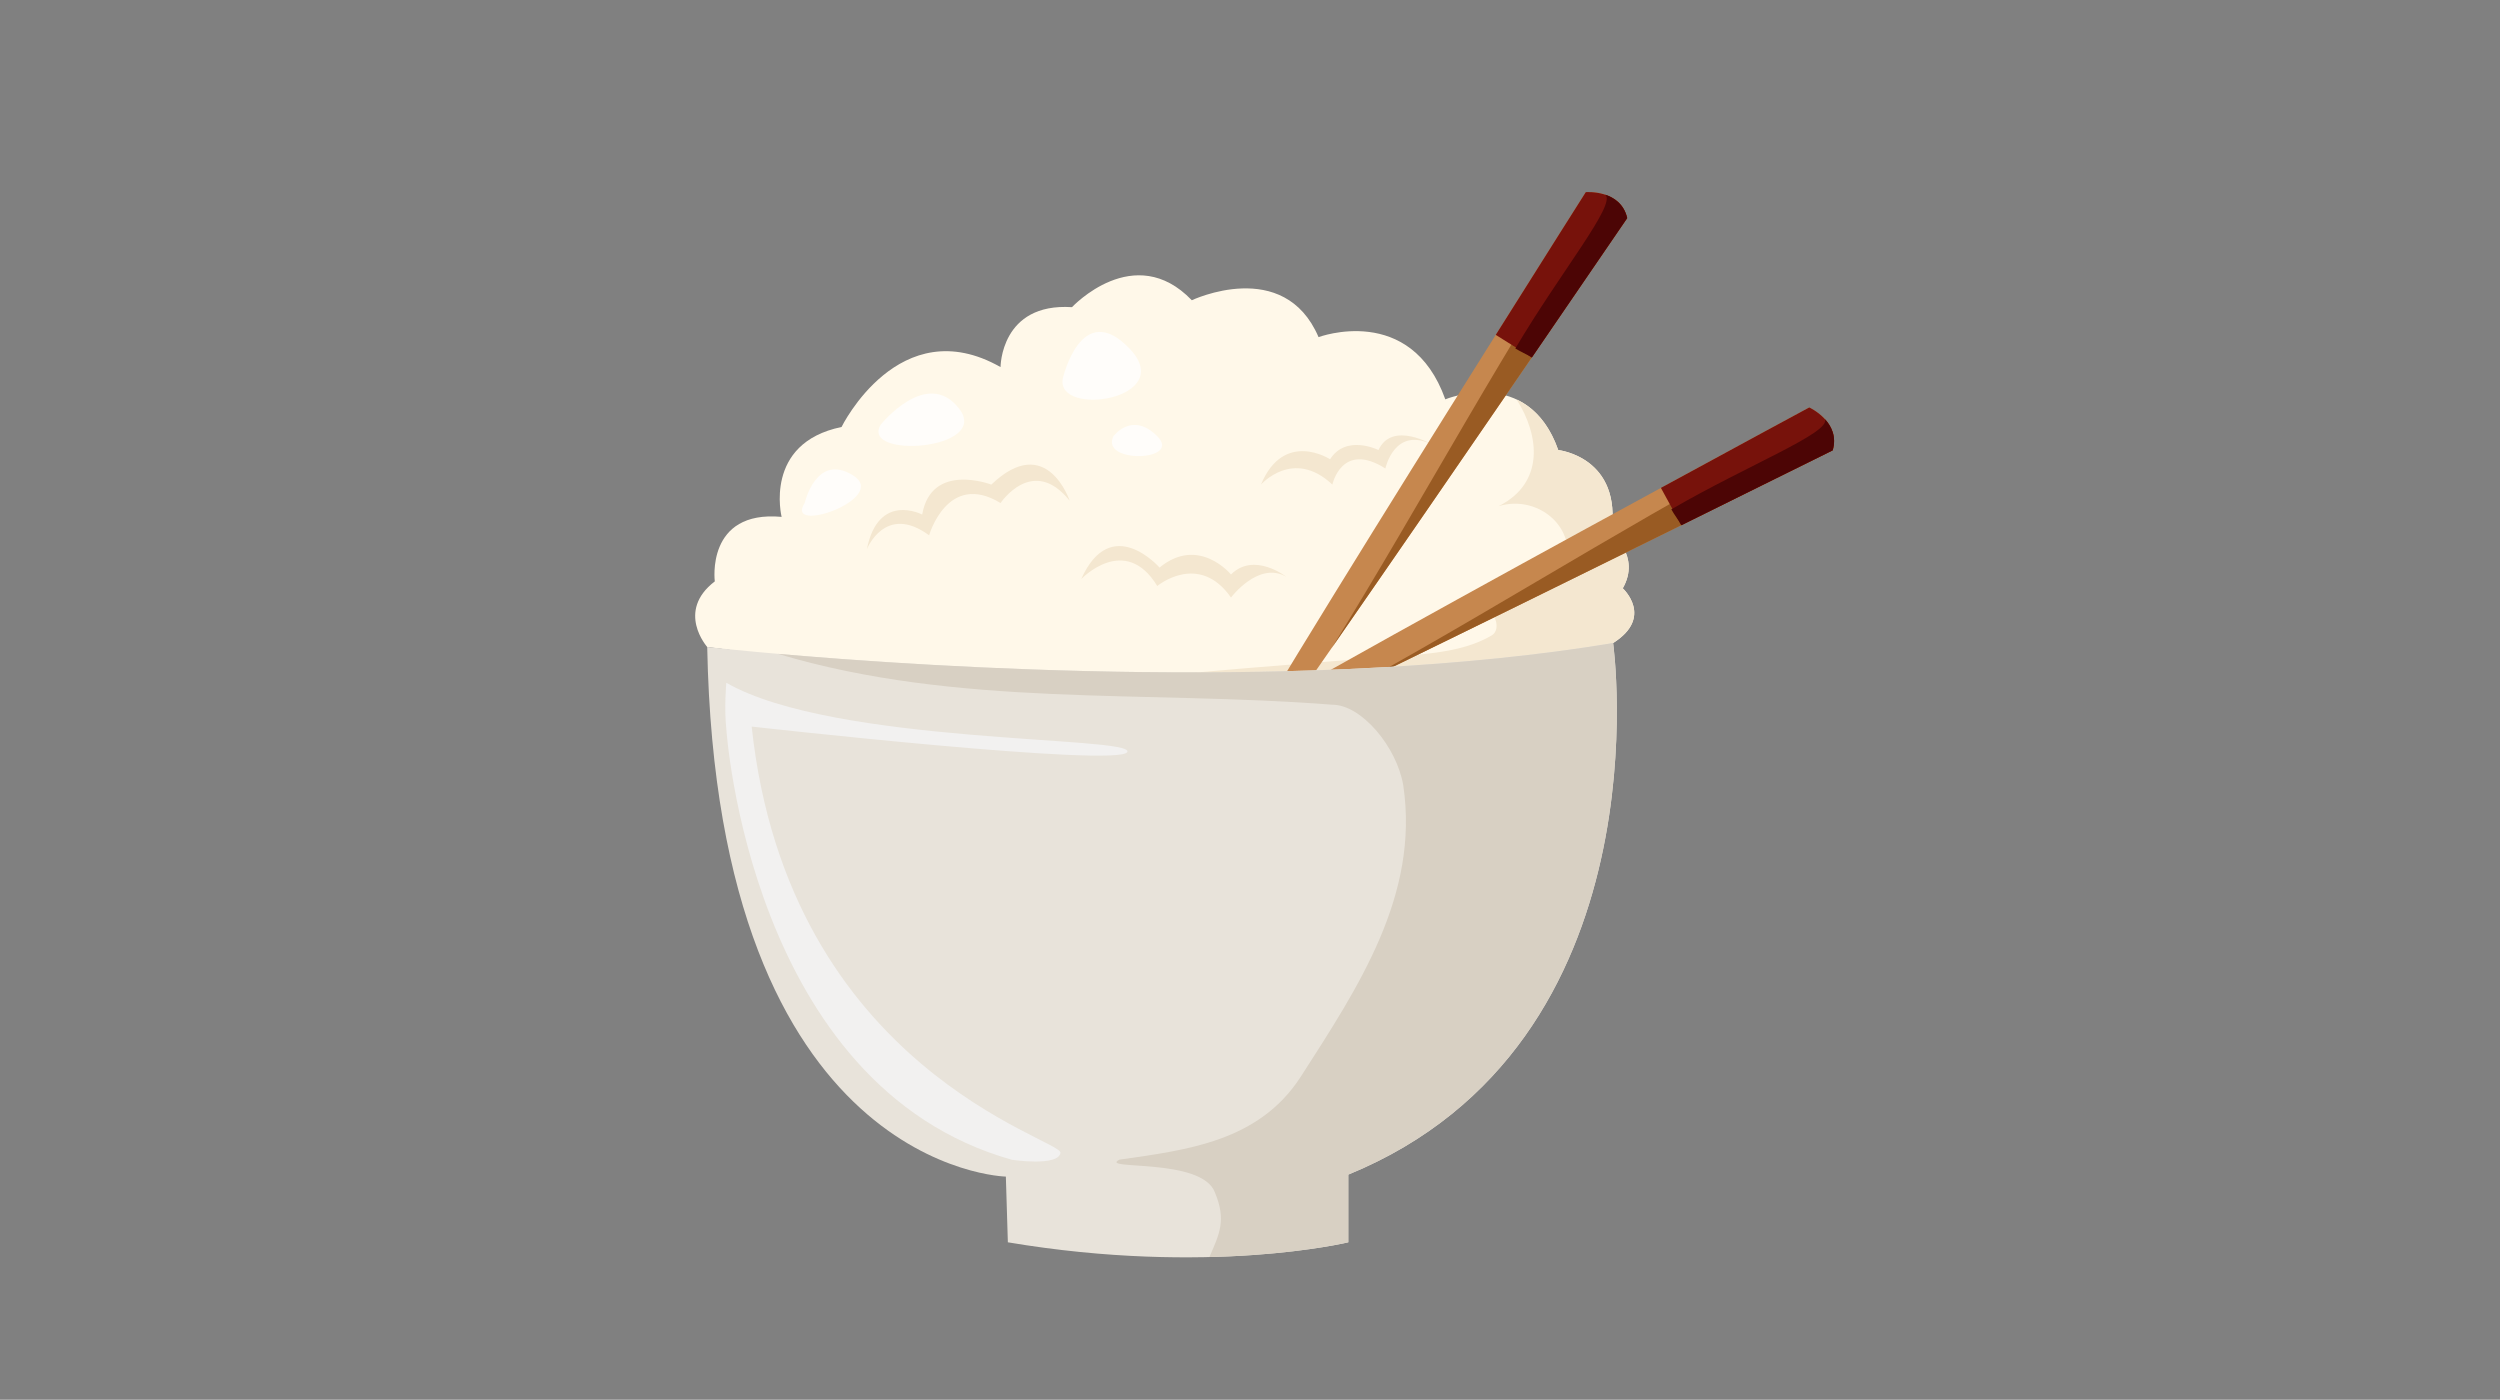 <svg version="1.1" id="Layer_1" xmlns="http://www.w3.org/2000/svg" xmlns:xlink="http://www.w3.org/1999/xlink" viewBox="0 0 768 430" enable-background="new 0 0 768 430" xml:space="preserve">
<rect x="0" y="0" width="768" height="430" fill="#808080" stroke="none"/>
<g>
	<path fill="#FFF8E9" d="M217.258,198.753c0,0-9.706-10.947,2.327-20.149c0,0-2.831-21.944,20.528-19.822
		c0,0-5.661-22.654,18.408-27.61c0,0,17.698-36.102,48.847-18.403c0,0,0-19.823,21.949-18.408c0,0,19.113-20.529,36.808-2.125
		c0,0,28.317-13.452,38.935,11.331c0,0,28.32-10.621,38.938,19.11c0,0,25.488-10.617,34.69,15.576c0,0,19.822,2.125,16.281,25.484
		c0,0,9.202,7.081,3.541,16.993c0,0,9.666,8.827-2.955,16.802C495.555,197.531,392.625,222.447,217.258,198.753z"/>
	<path fill="#F4E7D0" d="M498.51,180.729c5.661-9.912-3.541-16.993-3.541-16.993c3.541-23.359-16.281-25.484-16.281-25.484
		c-3.01-8.564-7.759-13.177-12.791-15.528c7.141,11.153,8.592,25.71-5.557,32.787c12.875-3.959,25.754,7.928,19.81,20.803
		c-4.951,8.92-16.842,6.936-25.758,8.92c4.956,1.979,6.937,7.923,3.964,9.903c-9.908,5.943-23.773,5.943-35.661,6.935
		c-26.609,2.089-52.941,4.177-79.143,6.702c97.4,1.967,152.003-11.243,152.003-11.243
		C508.176,189.556,498.51,180.729,498.51,180.729z"/>
	<path fill="#F4E7D0" d="M266.308,168.692c0,0,5.665-14.158,19.113-4.246c0,0,5.666-19.823,21.947-9.912
		c0,0,9.907-14.867,21.234-0.709c0,0-7.076-21.238-24.069-4.956c0,0-18.403-7.077-21.237,9.206
		C283.297,158.075,269.849,150.995,266.308,168.692z"/>
	<path fill="#F4E7D0" d="M332.144,177.894c0,0,13.452-14.157,23.364,2.125c0,0,12.742-10.617,22.654,3.541
		c0,0,8.496-11.327,16.991-6.371c0,0-9.91-7.786-16.991-0.709c0,0-9.912-12.033-21.944-2.121
		C356.217,174.358,341.346,157.365,332.144,177.894z"/>
	<path fill="#F4E7D0" d="M387.362,148.87c0,0,9.912-11.323,21.948,0c0,0,2.83-13.452,16.278-4.952c0,0,2.835-13.452,14.866-7.081
		c0,0-12.741-7.787-16.987,1.415c0,0-9.911-4.955-14.866,2.831C408.602,141.083,394.442,131.881,387.362,148.87z"/>
	<path fill="#FFFDFA" d="M270.554,130.466c0,0,14.161-17.698,24.068-4.956C304.534,138.252,264.188,141.083,270.554,130.466z"/>
	<path fill="#FFFDFA" d="M326.483,116.309c0,0,5.661-24.779,20.528-9.206C361.878,122.676,324.356,128.341,326.483,116.309z"/>
	<path fill="#FFFDFA" d="M342.055,134.006c0,0,5.666-7.791,13.453,0C363.293,141.793,337.81,142.498,342.055,134.006z"/>
	<path fill="#FFFDFA" d="M247.194,154.535c0,0,3.537-15.573,14.863-8.496C273.388,153.119,240.824,164.446,247.194,154.535z"/>
	<g>
		<path fill="#C6874E" d="M555.805,125.167c0,0,9.758,4.444,7.198,13.178c0,0-204.527,101.53-211.891,102.744
			C336.16,243.553,555.805,125.167,555.805,125.167z"/>
		<path fill="#995B23" d="M560.869,129.039c-48.557,24.254-94.211,53.827-141.675,80.078c62-30.162,143.809-70.771,143.809-70.771
			C564.18,134.329,562.752,131.224,560.869,129.039z"/>
		<path fill="#77120B" d="M563.003,138.345c2.56-8.734-7.198-13.178-7.198-13.178s-19.068,10.275-45.577,24.707
			c2.116,3.875,4.186,7.661,6.273,11.48C543.582,147.982,563.003,138.345,563.003,138.345z"/>
		<path fill="#4C0505" d="M563.003,138.345c1.229-4.193-0.38-7.391-2.388-9.589c1.867,4.165-23.687,14.057-47.182,27.711
			c1.016,1.858,2.052,3.024,3.067,4.887C543.582,147.982,563.003,138.345,563.003,138.345z"/>
	</g>
	<g>
		<path fill="#C6874E" d="M487.151,59.025c0,0,10.685-0.899,12.726,7.968c0,0-128.704,188.616-134.53,193.277
			C353.515,269.734,487.151,59.025,487.151,59.025z"/>
		<path fill="#995B23" d="M493.462,59.924c-30.481,44.908-55.825,93.038-84.381,139.152
			c39.314-56.638,90.796-132.083,90.796-132.083C498.937,62.921,496.176,60.908,493.462,59.924z"/>
		<path fill="#77120B" d="M499.877,66.993c-2.041-8.867-12.726-7.968-12.726-7.968s-11.602,18.29-27.658,43.844
			c3.737,2.342,7.396,4.637,11.084,6.947C487.654,84.9,499.877,66.993,499.877,66.993z"/>
		<path fill="#4C0505" d="M499.877,66.993c-0.984-4.254-3.947-6.258-6.774-7.193c3.67,2.722-13.778,23.847-27.594,47.25
			c1.799,1.129,3.274,1.637,5.068,2.766C487.654,84.9,499.877,66.993,499.877,66.993z"/>
	</g>
	<path fill="#E8E3DA" d="M217.258,198.753c0,0,160.862,18.352,278.296-1.222c0,0,17.129,122.942-81.35,163.31v20.794
		c0,0-42.814,10.396-104.589,0l-0.613-20.186C309.003,361.449,220.315,359.615,217.258,198.753z"/>
	<path fill="#D8D0C3" d="M495.555,197.531c-91.244,15.206-208.706,7.521-256.558,3.339c55.292,16.548,112.482,11.104,170.318,15.621
		c8.916,0,19.798,12.944,21.778,24.831c4.956,33.683-13.734,61.809-31.565,89.546c-12.878,19.814-34.806,22.399-55.613,25.372
		c-6.774,3.375,25.352-0.795,29.315,10.104c3.521,8.448,1.448,12.605-1.703,19.822c26.625-0.637,42.678-4.532,42.678-4.532v-20.794
		C512.684,320.474,495.555,197.531,495.555,197.531z"/>
	<path fill="#F2F1F0" d="M223.126,223.911c0,0,7.081,109.728,87.779,132.385c0,0,14.161,2.125,14.868-2.124
		c0.71-4.247-83.534-25.489-94.86-130.967c0,0,113.268,12.743,115.393,7.787c2.121-4.956-89.909-2.126-123.18-21.242
		C223.126,209.75,222.416,217.54,223.126,223.911z"/>
</g>
</svg>
